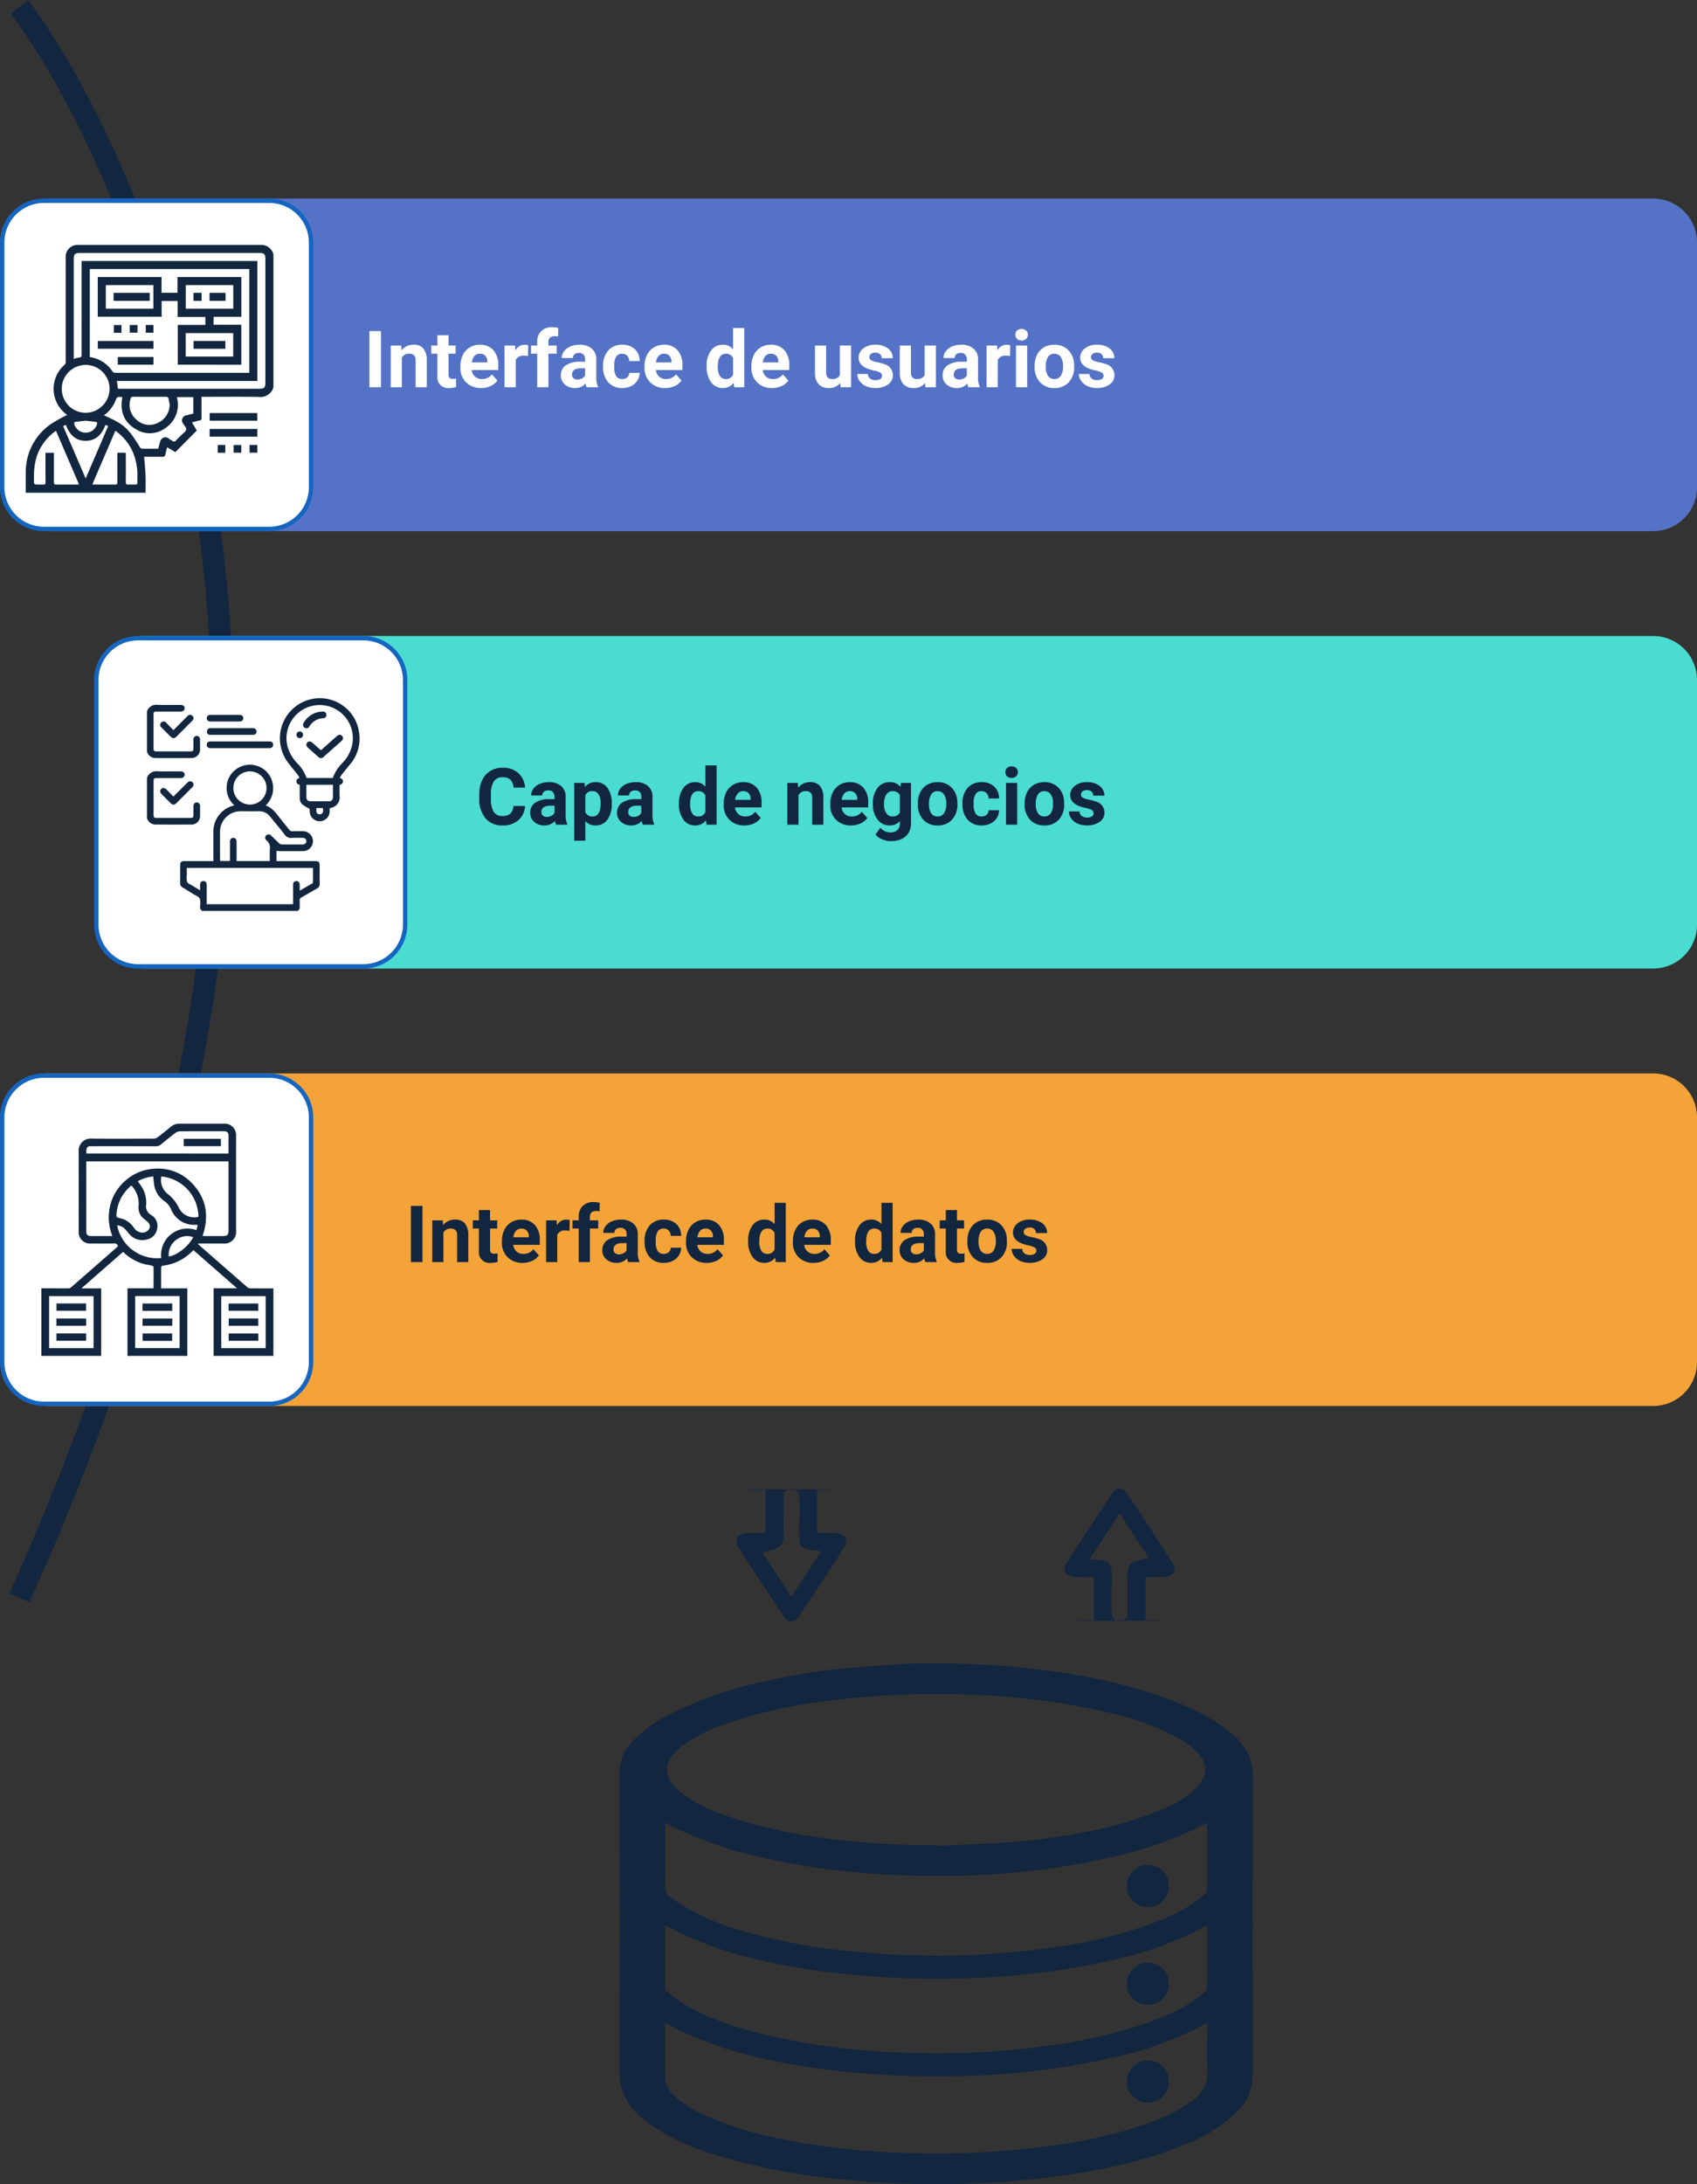 <svg xmlns="http://www.w3.org/2000/svg" xmlns:xlink="http://www.w3.org/1999/xlink" width="386.732" height="497.515" viewBox="0 0 386.732 497.515">
  <rect x="0" y="0" width="386.732" height="497.515" fill="#333333" stroke="none"/>
  <defs>
    <clipPath id="clip-path">
      <rect id="Rectángulo_58290" data-name="Rectángulo 58290" width="48.449" height="48.457" fill="#12263f"/>
    </clipPath>
    <clipPath id="clip-path-2">
      <rect id="Rectángulo_58301" data-name="Rectángulo 58301" width="52.893" height="52.897" fill="#12263f"/>
    </clipPath>
  </defs>
  <g id="Grupo_180665" data-name="Grupo 180665" transform="translate(-7178.414 7054.986)">
    <path id="Trazado_232370" data-name="Trazado 232370" d="M6080.528-6247.075s104.414,131.312,0,362.388" transform="translate(1102.308 -806.355)" fill="none" stroke="#12263f" stroke-width="5"/>
    <path id="Trazado_232371" data-name="Trazado 232371" d="M10,0H375.275a10,10,0,0,1,10,10V65.754a10,10,0,0,1-10,10H10a10,10,0,0,1-10-10V10A10,10,0,0,1,10,0Z" transform="translate(7179.871 -7009.754)" fill="#5573c6"/>
    <path id="Trazado_232373" data-name="Trazado 232373" d="M10,0H375.275a10,10,0,0,1,10,10V65.754a10,10,0,0,1-10,10H10a10,10,0,0,1-10-10V10A10,10,0,0,1,10,0Z" transform="translate(7179.871 -6810.471)" fill="#f4a338"/>
    <path id="Trazado_232374" data-name="Trazado 232374" d="M10,0H353.833a10,10,0,0,1,10,10V65.754a10,10,0,0,1-10,10H10a10,10,0,0,1-10-10V10A10,10,0,0,1,10,0Z" transform="translate(7201.313 -6910.112)" fill="#4adbd1"/>
    <g id="Trazado_232372" data-name="Trazado 232372" transform="translate(7178.414 -7009.754)" fill="#fff">
      <path d="M 61.384 75.254 L 10 75.254 C 4.762 75.254 0.5 70.992 0.5 65.754 L 0.5 10 C 0.5 4.762 4.762 0.5 10 0.5 L 61.384 0.5 C 66.622 0.5 70.884 4.762 70.884 10 L 70.884 65.754 C 70.884 70.992 66.622 75.254 61.384 75.254 Z" stroke="none"/>
      <path d="M 10 1 C 5.037 1 1 5.037 1 10 L 1 65.754 C 1 70.717 5.037 74.754 10 74.754 L 61.384 74.754 C 66.346 74.754 70.384 70.717 70.384 65.754 L 70.384 10 C 70.384 5.037 66.346 1 61.384 1 L 10 1 M 10 0 L 61.384 0 C 66.906 0 71.384 4.477 71.384 10 L 71.384 65.754 C 71.384 71.277 66.906 75.754 61.384 75.754 L 10 75.754 C 4.477 75.754 0 71.277 0 65.754 L 0 10 C 0 4.477 4.477 0 10 0 Z" stroke="none" fill="#1565c0"/>
    </g>
    <g id="Trazado_232375" data-name="Trazado 232375" transform="translate(7178.414 -6810.471)" fill="#fff">
      <path d="M 61.384 75.254 L 10 75.254 C 4.762 75.254 0.5 70.992 0.5 65.754 L 0.5 10 C 0.5 4.762 4.762 0.5 10 0.5 L 61.384 0.5 C 66.622 0.5 70.884 4.762 70.884 10 L 70.884 65.754 C 70.884 70.992 66.622 75.254 61.384 75.254 Z" stroke="none"/>
      <path d="M 10 1 C 5.037 1 1 5.037 1 10 L 1 65.754 C 1 70.717 5.037 74.754 10 74.754 L 61.384 74.754 C 66.346 74.754 70.384 70.717 70.384 65.754 L 70.384 10 C 70.384 5.037 66.346 1 61.384 1 L 10 1 M 10 0 L 61.384 0 C 66.906 0 71.384 4.477 71.384 10 L 71.384 65.754 C 71.384 71.277 66.906 75.754 61.384 75.754 L 10 75.754 C 4.477 75.754 0 71.277 0 65.754 L 0 10 C 0 4.477 4.477 0 10 0 Z" stroke="none" fill="#1565c0"/>
    </g>
    <g id="Trazado_232376" data-name="Trazado 232376" transform="translate(7199.856 -6910.112)" fill="#fff">
      <path d="M 61.384 75.254 L 10 75.254 C 4.762 75.254 0.5 70.992 0.5 65.754 L 0.5 10 C 0.5 4.762 4.762 0.5 10 0.5 L 61.384 0.5 C 66.622 0.5 70.884 4.762 70.884 10 L 70.884 65.754 C 70.884 70.992 66.622 75.254 61.384 75.254 Z" stroke="none"/>
      <path d="M 10 1 C 5.037 1 1 5.037 1 10 L 1 65.754 C 1 70.717 5.037 74.754 10 74.754 L 61.384 74.754 C 66.346 74.754 70.384 70.717 70.384 65.754 L 70.384 10 C 70.384 5.037 66.346 1 61.384 1 L 10 1 M 10 0 L 61.384 0 C 66.906 0 71.384 4.477 71.384 10 L 71.384 65.754 C 71.384 71.277 66.906 75.754 61.384 75.754 L 10 75.754 C 4.477 75.754 0 71.277 0 65.754 L 0 10 C 0 4.477 4.477 0 10 0 Z" stroke="none" fill="#1565c0"/>
    </g>
    <path id="Trazado_232377" data-name="Trazado 232377" d="M-81.932,0h-2.637V-12.8h2.637Zm4.614-9.51.079,1.1A3.32,3.32,0,0,1-74.5-9.686a2.759,2.759,0,0,1,2.25.888A4.142,4.142,0,0,1-71.5-6.144V0h-2.54V-6.1a1.654,1.654,0,0,0-.352-1.176,1.572,1.572,0,0,0-1.169-.366,1.747,1.747,0,0,0-1.608.916V0h-2.54V-9.51Zm10.784-2.338V-9.51h1.626v1.863h-1.626V-2.9a1.133,1.133,0,0,0,.2.756,1.015,1.015,0,0,0,.773.229,4.051,4.051,0,0,0,.747-.062V-.053a5.229,5.229,0,0,1-1.538.229,2.425,2.425,0,0,1-2.725-2.7V-7.646h-1.389V-9.51h1.389v-2.338ZM-59.115.176a4.668,4.668,0,0,1-3.406-1.283,4.561,4.561,0,0,1-1.314-3.419v-.246a5.745,5.745,0,0,1,.554-2.562,4.064,4.064,0,0,1,1.569-1.74A4.4,4.4,0,0,1-59.4-9.686a3.947,3.947,0,0,1,3.072,1.23A5,5,0,0,1-55.2-4.966v1.037H-61.26a2.36,2.36,0,0,0,.743,1.494,2.245,2.245,0,0,0,1.569.563,2.742,2.742,0,0,0,2.294-1.063l1.248,1.4A3.813,3.813,0,0,1-56.953-.277,5.075,5.075,0,0,1-59.115.176Zm-.29-7.813a1.587,1.587,0,0,0-1.226.512,2.651,2.651,0,0,0-.6,1.466H-57.7v-.2a1.891,1.891,0,0,0-.457-1.311A1.638,1.638,0,0,0-59.405-7.638Zm10.986.51a6.9,6.9,0,0,0-.914-.07,1.86,1.86,0,0,0-1.89.976V0h-2.54V-9.51h2.4l.07,1.134a2.354,2.354,0,0,1,2.118-1.31,2.662,2.662,0,0,1,.791.114ZM-46.327,0V-7.646h-1.415V-9.51h1.415v-.809a3.283,3.283,0,0,1,.918-2.483,3.557,3.557,0,0,1,2.571-.883,5.987,5.987,0,0,1,1.292.174l-.026,1.953a3.238,3.238,0,0,0-.773-.079q-1.433,0-1.433,1.356v.771h1.89v1.863h-1.89V0ZM-35.06,0a2.821,2.821,0,0,1-.255-.853,3.073,3.073,0,0,1-2.4,1.028A3.376,3.376,0,0,1-40.03-.633a2.6,2.6,0,0,1-.918-2.039,2.687,2.687,0,0,1,1.121-2.32,5.529,5.529,0,0,1,3.239-.817h1.169v-.545a1.567,1.567,0,0,0-.338-1.055,1.331,1.331,0,0,0-1.068-.4,1.513,1.513,0,0,0-1.006.308,1.045,1.045,0,0,0-.365.844h-2.54a2.551,2.551,0,0,1,.51-1.529,3.37,3.37,0,0,1,1.441-1.1,5.253,5.253,0,0,1,2.092-.4A4.15,4.15,0,0,1-33.9-8.8a3.09,3.09,0,0,1,1.033,2.483V-2.2a4.546,4.546,0,0,0,.378,2.048V0Zm-2.1-1.767a2.188,2.188,0,0,0,1.037-.25,1.645,1.645,0,0,0,.7-.672V-4.324h-.949q-1.907,0-2.03,1.318l-.009.149a1.017,1.017,0,0,0,.334.782A1.3,1.3,0,0,0-37.16-1.767Zm10.2-.105a1.666,1.666,0,0,0,1.143-.387,1.355,1.355,0,0,0,.457-1.028h2.382a3.258,3.258,0,0,1-.527,1.771A3.48,3.48,0,0,1-24.93-.268a4.442,4.442,0,0,1-1.991.444,4.129,4.129,0,0,1-3.217-1.3A5.13,5.13,0,0,1-31.315-4.7v-.167a5.071,5.071,0,0,1,1.169-3.507,4.08,4.08,0,0,1,3.208-1.31A4,4,0,0,1-24.078-8.67a3.594,3.594,0,0,1,1.094,2.7h-2.382a1.745,1.745,0,0,0-.457-1.206,1.524,1.524,0,0,0-1.16-.464,1.53,1.53,0,0,0-1.34.647,3.749,3.749,0,0,0-.453,2.1v.264a3.8,3.8,0,0,0,.448,2.113A1.549,1.549,0,0,0-26.965-1.872ZM-17.156.176a4.668,4.668,0,0,1-3.406-1.283,4.561,4.561,0,0,1-1.314-3.419v-.246a5.745,5.745,0,0,1,.554-2.562,4.064,4.064,0,0,1,1.569-1.74,4.4,4.4,0,0,1,2.316-.611,3.947,3.947,0,0,1,3.072,1.23,5,5,0,0,1,1.121,3.489v1.037H-19.3a2.36,2.36,0,0,0,.743,1.494,2.245,2.245,0,0,0,1.569.563A2.742,2.742,0,0,0-14.7-2.936l1.248,1.4A3.813,3.813,0,0,1-14.994-.277,5.075,5.075,0,0,1-17.156.176Zm-.29-7.813a1.587,1.587,0,0,0-1.226.512,2.651,2.651,0,0,0-.6,1.466h3.533v-.2A1.891,1.891,0,0,0-16.2-7.174,1.638,1.638,0,0,0-17.446-7.638Zm9.729,2.813a5.731,5.731,0,0,1,1-3.542A3.237,3.237,0,0,1-3.99-9.686,2.913,2.913,0,0,1-1.7-8.648V-13.5H.853V0H-1.441l-.123-1.011A2.989,2.989,0,0,1-4.008.176,3.228,3.228,0,0,1-6.7-1.147,5.916,5.916,0,0,1-7.717-4.825Zm2.54.181a3.775,3.775,0,0,0,.466,2.057,1.516,1.516,0,0,0,1.354.715,1.7,1.7,0,0,0,1.661-1V-6.64a1.675,1.675,0,0,0-1.644-1Q-5.177-7.638-5.177-4.644ZM7.2.176A4.668,4.668,0,0,1,3.792-1.107,4.561,4.561,0,0,1,2.479-4.526v-.246a5.745,5.745,0,0,1,.554-2.562A4.064,4.064,0,0,1,4.6-9.075a4.4,4.4,0,0,1,2.316-.611,3.947,3.947,0,0,1,3.072,1.23,5,5,0,0,1,1.121,3.489v1.037H5.054A2.36,2.36,0,0,0,5.8-2.435a2.245,2.245,0,0,0,1.569.563A2.742,2.742,0,0,0,9.659-2.936l1.248,1.4A3.813,3.813,0,0,1,9.36-.277,5.075,5.075,0,0,1,7.2.176Zm-.29-7.813a1.587,1.587,0,0,0-1.226.512,2.651,2.651,0,0,0-.6,1.466H8.613v-.2a1.891,1.891,0,0,0-.457-1.311A1.638,1.638,0,0,0,6.908-7.638ZM22.729-.967a3.185,3.185,0,0,1-2.6,1.143A3,3,0,0,1,17.793-.7a3.752,3.752,0,0,1-.822-2.575V-9.51h2.54v6.151q0,1.487,1.354,1.487a1.834,1.834,0,0,0,1.775-.9V-9.51h2.549V0H22.8Zm9.527-1.661a.818.818,0,0,0-.461-.734,5.241,5.241,0,0,0-1.481-.479q-3.393-.712-3.393-2.883a2.613,2.613,0,0,1,1.05-2.114,4.237,4.237,0,0,1,2.747-.848,4.56,4.56,0,0,1,2.9.853A2.687,2.687,0,0,1,34.7-6.618h-2.54a1.229,1.229,0,0,0-.352-.9,1.488,1.488,0,0,0-1.1-.356,1.52,1.52,0,0,0-.993.29.916.916,0,0,0-.352.738.783.783,0,0,0,.4.681,4.114,4.114,0,0,0,1.349.448,11.019,11.019,0,0,1,1.6.426,2.628,2.628,0,0,1,2.013,2.558,2.481,2.481,0,0,1-1.116,2.1,4.815,4.815,0,0,1-2.883.8A5.029,5.029,0,0,1,28.6-.25a3.561,3.561,0,0,1-1.455-1.169,2.716,2.716,0,0,1-.527-1.6H29.03a1.326,1.326,0,0,0,.5,1.037,1.987,1.987,0,0,0,1.248.36,1.839,1.839,0,0,0,1.1-.277A.861.861,0,0,0,32.256-2.628Zm9.8,1.661a3.185,3.185,0,0,1-2.6,1.143A3,3,0,0,1,37.121-.7,3.752,3.752,0,0,1,36.3-3.278V-9.51h2.54v6.151q0,1.487,1.354,1.487a1.834,1.834,0,0,0,1.775-.9V-9.51h2.549V0H42.126ZM51.943,0a2.821,2.821,0,0,1-.255-.853,3.073,3.073,0,0,1-2.4,1.028,3.376,3.376,0,0,1-2.316-.809,2.6,2.6,0,0,1-.918-2.039,2.687,2.687,0,0,1,1.121-2.32,5.529,5.529,0,0,1,3.239-.817h1.169v-.545a1.567,1.567,0,0,0-.338-1.055,1.331,1.331,0,0,0-1.068-.4A1.513,1.513,0,0,0,49.17-7.5a1.045,1.045,0,0,0-.365.844h-2.54a2.551,2.551,0,0,1,.51-1.529,3.37,3.37,0,0,1,1.441-1.1,5.253,5.253,0,0,1,2.092-.4A4.15,4.15,0,0,1,53.1-8.8a3.09,3.09,0,0,1,1.033,2.483V-2.2A4.546,4.546,0,0,0,54.51-.149V0Zm-2.1-1.767a2.188,2.188,0,0,0,1.037-.25,1.645,1.645,0,0,0,.7-.672V-4.324h-.949q-1.907,0-2.03,1.318l-.009.149a1.017,1.017,0,0,0,.334.782A1.3,1.3,0,0,0,49.843-1.767ZM61.427-7.128a6.9,6.9,0,0,0-.914-.07,1.86,1.86,0,0,0-1.89.976V0h-2.54V-9.51h2.4l.07,1.134a2.354,2.354,0,0,1,2.118-1.31,2.662,2.662,0,0,1,.791.114ZM65.329,0H62.78V-9.51h2.549Zm-2.7-11.971a1.251,1.251,0,0,1,.382-.94,1.436,1.436,0,0,1,1.042-.369,1.44,1.44,0,0,1,1.037.369,1.244,1.244,0,0,1,.387.94,1.247,1.247,0,0,1-.391.949,1.443,1.443,0,0,1-1.033.369,1.443,1.443,0,0,1-1.033-.369A1.247,1.247,0,0,1,62.631-11.971Zm4.395,7.128a5.64,5.64,0,0,1,.545-2.522,3.989,3.989,0,0,1,1.569-1.714,4.577,4.577,0,0,1,2.377-.606,4.33,4.33,0,0,1,3.142,1.178,4.727,4.727,0,0,1,1.358,3.2l.018.65a4.97,4.97,0,0,1-1.222,3.511A4.247,4.247,0,0,1,71.534.176a4.268,4.268,0,0,1-3.283-1.318,5.058,5.058,0,0,1-1.226-3.586Zm2.54.18a3.555,3.555,0,0,0,.51,2.073,1.682,1.682,0,0,0,1.459.717,1.686,1.686,0,0,0,1.441-.709,3.89,3.89,0,0,0,.519-2.267,3.519,3.519,0,0,0-.519-2.06,1.686,1.686,0,0,0-1.459-.731,1.658,1.658,0,0,0-1.441.726A3.955,3.955,0,0,0,69.565-4.662ZM82.749-2.628a.818.818,0,0,0-.461-.734,5.241,5.241,0,0,0-1.481-.479q-3.393-.712-3.393-2.883a2.613,2.613,0,0,1,1.05-2.114,4.237,4.237,0,0,1,2.747-.848,4.56,4.56,0,0,1,2.9.853,2.687,2.687,0,0,1,1.085,2.215h-2.54a1.229,1.229,0,0,0-.352-.9,1.488,1.488,0,0,0-1.1-.356,1.52,1.52,0,0,0-.993.29.916.916,0,0,0-.352.738.783.783,0,0,0,.4.681,4.114,4.114,0,0,0,1.349.448,11.019,11.019,0,0,1,1.6.426,2.628,2.628,0,0,1,2.013,2.558A2.481,2.481,0,0,1,84.1-.628a4.815,4.815,0,0,1-2.883.8A5.029,5.029,0,0,1,79.1-.25a3.561,3.561,0,0,1-1.455-1.169,2.716,2.716,0,0,1-.527-1.6h2.408a1.326,1.326,0,0,0,.5,1.037,1.987,1.987,0,0,0,1.248.36,1.839,1.839,0,0,0,1.1-.277A.861.861,0,0,0,82.749-2.628Z" transform="translate(7347.17 -6966.772)" fill="#fff"/>
    <path id="Trazado_232378" data-name="Trazado 232378" d="M-69.543,0H-72.18V-12.8h2.637Zm4.614-9.51.079,1.1a3.32,3.32,0,0,1,2.733-1.274,2.759,2.759,0,0,1,2.25.888,4.142,4.142,0,0,1,.756,2.654V0h-2.54V-6.1A1.654,1.654,0,0,0-62-7.272a1.572,1.572,0,0,0-1.169-.366,1.747,1.747,0,0,0-1.608.916V0h-2.54V-9.51Zm10.784-2.338V-9.51h1.626v1.863h-1.626V-2.9a1.133,1.133,0,0,0,.2.756,1.015,1.015,0,0,0,.773.229,4.051,4.051,0,0,0,.747-.062V-.053A5.229,5.229,0,0,1-53.96.176a2.425,2.425,0,0,1-2.725-2.7V-7.646h-1.389V-9.51h1.389v-2.338ZM-46.727.176a4.668,4.668,0,0,1-3.406-1.283,4.561,4.561,0,0,1-1.314-3.419v-.246a5.745,5.745,0,0,1,.554-2.562,4.064,4.064,0,0,1,1.569-1.74,4.4,4.4,0,0,1,2.316-.611,3.947,3.947,0,0,1,3.072,1.23,5,5,0,0,1,1.121,3.489v1.037h-6.056a2.36,2.36,0,0,0,.743,1.494,2.245,2.245,0,0,0,1.569.563,2.742,2.742,0,0,0,2.294-1.063l1.248,1.4A3.813,3.813,0,0,1-44.565-.277,5.075,5.075,0,0,1-46.727.176Zm-.29-7.813a1.587,1.587,0,0,0-1.226.512,2.651,2.651,0,0,0-.6,1.466h3.533v-.2a1.891,1.891,0,0,0-.457-1.311A1.638,1.638,0,0,0-47.017-7.638Zm10.986.51a6.9,6.9,0,0,0-.914-.07,1.86,1.86,0,0,0-1.89.976V0h-2.54V-9.51h2.4l.07,1.134a2.354,2.354,0,0,1,2.118-1.31A2.662,2.662,0,0,1-36-9.571ZM-33.939,0V-7.646h-1.415V-9.51h1.415v-.809a3.283,3.283,0,0,1,.918-2.483,3.557,3.557,0,0,1,2.571-.883,5.987,5.987,0,0,1,1.292.174l-.026,1.953a3.238,3.238,0,0,0-.773-.079q-1.433,0-1.433,1.356v.771h1.89v1.863h-1.89V0Zm11.268,0a2.821,2.821,0,0,1-.255-.853,3.073,3.073,0,0,1-2.4,1.028,3.376,3.376,0,0,1-2.316-.809,2.6,2.6,0,0,1-.918-2.039,2.687,2.687,0,0,1,1.121-2.32A5.529,5.529,0,0,1-24.2-5.81h1.169v-.545a1.567,1.567,0,0,0-.338-1.055,1.331,1.331,0,0,0-1.068-.4,1.513,1.513,0,0,0-1.006.308,1.045,1.045,0,0,0-.365.844h-2.54a2.551,2.551,0,0,1,.51-1.529,3.37,3.37,0,0,1,1.441-1.1,5.253,5.253,0,0,1,2.092-.4,4.15,4.15,0,0,1,2.791.883,3.09,3.09,0,0,1,1.033,2.483V-2.2A4.546,4.546,0,0,0-20.1-.149V0Zm-2.1-1.767a2.188,2.188,0,0,0,1.037-.25,1.645,1.645,0,0,0,.7-.672V-4.324h-.949q-1.907,0-2.03,1.318l-.009.149a1.017,1.017,0,0,0,.334.782A1.3,1.3,0,0,0-24.772-1.767Zm10.2-.105a1.666,1.666,0,0,0,1.143-.387,1.355,1.355,0,0,0,.457-1.028H-10.6a3.258,3.258,0,0,1-.527,1.771A3.48,3.48,0,0,1-12.542-.268a4.442,4.442,0,0,1-1.991.444,4.129,4.129,0,0,1-3.217-1.3A5.13,5.13,0,0,1-18.927-4.7v-.167a5.071,5.071,0,0,1,1.169-3.507,4.08,4.08,0,0,1,3.208-1.31A4,4,0,0,1-11.689-8.67a3.594,3.594,0,0,1,1.094,2.7h-2.382a1.745,1.745,0,0,0-.457-1.206,1.524,1.524,0,0,0-1.16-.464,1.53,1.53,0,0,0-1.34.647,3.749,3.749,0,0,0-.453,2.1v.264a3.8,3.8,0,0,0,.448,2.113A1.549,1.549,0,0,0-14.577-1.872ZM-4.768.176A4.668,4.668,0,0,1-8.174-1.107,4.561,4.561,0,0,1-9.488-4.526v-.246a5.745,5.745,0,0,1,.554-2.562,4.064,4.064,0,0,1,1.569-1.74,4.4,4.4,0,0,1,2.316-.611,3.947,3.947,0,0,1,3.072,1.23A5,5,0,0,1-.857-4.966v1.037H-6.913A2.36,2.36,0,0,0-6.17-2.435,2.245,2.245,0,0,0-4.6-1.872,2.742,2.742,0,0,0-2.307-2.936l1.248,1.4A3.813,3.813,0,0,1-2.606-.277,5.075,5.075,0,0,1-4.768.176Zm-.29-7.813a1.587,1.587,0,0,0-1.226.512,2.651,2.651,0,0,0-.6,1.466h3.533v-.2A1.891,1.891,0,0,0-3.81-7.174,1.638,1.638,0,0,0-5.058-7.638ZM4.671-4.825a5.731,5.731,0,0,1,1-3.542A3.237,3.237,0,0,1,8.4-9.686a2.913,2.913,0,0,1,2.294,1.037V-13.5h2.549V0H10.947l-.123-1.011A2.989,2.989,0,0,1,8.38.176,3.228,3.228,0,0,1,5.687-1.147,5.916,5.916,0,0,1,4.671-4.825Zm2.54.181a3.775,3.775,0,0,0,.466,2.057,1.516,1.516,0,0,0,1.354.715,1.7,1.7,0,0,0,1.661-1V-6.64a1.675,1.675,0,0,0-1.644-1Q7.211-7.638,7.211-4.644ZM19.586.176a4.668,4.668,0,0,1-3.406-1.283,4.561,4.561,0,0,1-1.314-3.419v-.246a5.745,5.745,0,0,1,.554-2.562,4.064,4.064,0,0,1,1.569-1.74,4.4,4.4,0,0,1,2.316-.611,3.947,3.947,0,0,1,3.072,1.23A5,5,0,0,1,23.5-4.966v1.037H17.442a2.36,2.36,0,0,0,.743,1.494,2.245,2.245,0,0,0,1.569.563,2.742,2.742,0,0,0,2.294-1.063l1.248,1.4A3.813,3.813,0,0,1,21.749-.277,5.075,5.075,0,0,1,19.586.176ZM19.3-7.638a1.587,1.587,0,0,0-1.226.512,2.651,2.651,0,0,0-.6,1.466H21v-.2a1.891,1.891,0,0,0-.457-1.311A1.638,1.638,0,0,0,19.3-7.638Zm9.729,2.813a5.731,5.731,0,0,1,1-3.542,3.237,3.237,0,0,1,2.729-1.318,2.913,2.913,0,0,1,2.294,1.037V-13.5H37.6V0H35.3l-.123-1.011A2.989,2.989,0,0,1,32.735.176a3.228,3.228,0,0,1-2.694-1.323A5.916,5.916,0,0,1,29.026-4.825Zm2.54.181a3.775,3.775,0,0,0,.466,2.057,1.516,1.516,0,0,0,1.354.715,1.7,1.7,0,0,0,1.661-1V-6.64a1.675,1.675,0,0,0-1.644-1Q31.566-7.638,31.566-4.644ZM45.075,0a2.821,2.821,0,0,1-.255-.853A3.073,3.073,0,0,1,42.42.176,3.376,3.376,0,0,1,40.1-.633a2.6,2.6,0,0,1-.918-2.039,2.687,2.687,0,0,1,1.121-2.32,5.529,5.529,0,0,1,3.239-.817h1.169v-.545a1.567,1.567,0,0,0-.338-1.055,1.331,1.331,0,0,0-1.068-.4A1.513,1.513,0,0,0,42.3-7.5a1.045,1.045,0,0,0-.365.844H39.4a2.551,2.551,0,0,1,.51-1.529,3.37,3.37,0,0,1,1.441-1.1,5.253,5.253,0,0,1,2.092-.4A4.15,4.15,0,0,1,46.23-8.8a3.09,3.09,0,0,1,1.033,2.483V-2.2a4.546,4.546,0,0,0,.378,2.048V0Zm-2.1-1.767a2.188,2.188,0,0,0,1.037-.25,1.645,1.645,0,0,0,.7-.672V-4.324h-.949q-1.907,0-2.03,1.318l-.009.149a1.017,1.017,0,0,0,.334.782A1.3,1.3,0,0,0,42.974-1.767Zm9.281-10.081V-9.51h1.626v1.863H52.255V-2.9a1.133,1.133,0,0,0,.2.756,1.015,1.015,0,0,0,.773.229,4.051,4.051,0,0,0,.747-.062V-.053A5.229,5.229,0,0,1,52.44.176a2.425,2.425,0,0,1-2.725-2.7V-7.646H48.327V-9.51h1.389v-2.338Zm2.382,7a5.64,5.64,0,0,1,.545-2.522,3.989,3.989,0,0,1,1.569-1.714,4.577,4.577,0,0,1,2.377-.606,4.33,4.33,0,0,1,3.142,1.178,4.727,4.727,0,0,1,1.358,3.2l.018.65a4.97,4.97,0,0,1-1.222,3.511A4.247,4.247,0,0,1,59.146.176a4.268,4.268,0,0,1-3.283-1.318,5.058,5.058,0,0,1-1.226-3.586Zm2.54.18a3.555,3.555,0,0,0,.51,2.073,1.682,1.682,0,0,0,1.459.717,1.686,1.686,0,0,0,1.441-.709,3.89,3.89,0,0,0,.519-2.267,3.519,3.519,0,0,0-.519-2.06,1.686,1.686,0,0,0-1.459-.731,1.658,1.658,0,0,0-1.441.726A3.955,3.955,0,0,0,57.177-4.662ZM70.361-2.628a.818.818,0,0,0-.461-.734,5.241,5.241,0,0,0-1.481-.479q-3.393-.712-3.393-2.883a2.613,2.613,0,0,1,1.05-2.114,4.237,4.237,0,0,1,2.747-.848,4.56,4.56,0,0,1,2.9.853A2.687,2.687,0,0,1,72.8-6.618h-2.54a1.229,1.229,0,0,0-.352-.9,1.488,1.488,0,0,0-1.1-.356,1.52,1.52,0,0,0-.993.29.916.916,0,0,0-.352.738.783.783,0,0,0,.4.681,4.114,4.114,0,0,0,1.349.448,11.019,11.019,0,0,1,1.6.426,2.628,2.628,0,0,1,2.013,2.558,2.481,2.481,0,0,1-1.116,2.1,4.815,4.815,0,0,1-2.883.8A5.029,5.029,0,0,1,66.709-.25a3.561,3.561,0,0,1-1.455-1.169,2.716,2.716,0,0,1-.527-1.6h2.408a1.326,1.326,0,0,0,.5,1.037,1.987,1.987,0,0,0,1.248.36,1.839,1.839,0,0,0,1.1-.277A.861.861,0,0,0,70.361-2.628Z" transform="translate(7344.24 -6767.491)" fill="#12263f"/>
    <path id="Trazado_232379" data-name="Trazado 232379" d="M-60.763-4.263a4.528,4.528,0,0,1-1.525,3.252A5.355,5.355,0,0,1-65.914.176a4.816,4.816,0,0,1-3.872-1.657A6.793,6.793,0,0,1-71.2-6.029v-.782a7.671,7.671,0,0,1,.65-3.252,4.874,4.874,0,0,1,1.859-2.158,5.207,5.207,0,0,1,2.808-.751,5.217,5.217,0,0,1,3.568,1.187,4.866,4.866,0,0,1,1.564,3.331h-2.637a2.673,2.673,0,0,0-.69-1.8,2.555,2.555,0,0,0-1.806-.558,2.24,2.24,0,0,0-1.973.945,5.3,5.3,0,0,0-.672,2.931v.967A5.667,5.667,0,0,0-67.9-2.936a2.2,2.2,0,0,0,1.982.958,2.6,2.6,0,0,0,1.824-.558,2.521,2.521,0,0,0,.69-1.727ZM-53.688,0a2.821,2.821,0,0,1-.255-.853,3.073,3.073,0,0,1-2.4,1.028,3.376,3.376,0,0,1-2.316-.809,2.6,2.6,0,0,1-.918-2.039,2.687,2.687,0,0,1,1.121-2.32,5.529,5.529,0,0,1,3.239-.817h1.169v-.545a1.567,1.567,0,0,0-.338-1.055,1.331,1.331,0,0,0-1.068-.4,1.513,1.513,0,0,0-1.006.308,1.045,1.045,0,0,0-.365.844h-2.54a2.551,2.551,0,0,1,.51-1.529,3.37,3.37,0,0,1,1.441-1.1,5.253,5.253,0,0,1,2.092-.4,4.15,4.15,0,0,1,2.791.883A3.09,3.09,0,0,1-51.5-6.319V-2.2a4.546,4.546,0,0,0,.378,2.048V0Zm-2.1-1.767a2.188,2.188,0,0,0,1.037-.25,1.645,1.645,0,0,0,.7-.672V-4.324H-55q-1.907,0-2.03,1.318l-.009.149a1.017,1.017,0,0,0,.334.782A1.3,1.3,0,0,0-55.789-1.767Zm14.8-2.9a5.7,5.7,0,0,1-1,3.52A3.2,3.2,0,0,1-44.679.176a2.963,2.963,0,0,1-2.329-1V3.656h-2.54V-9.51h2.355l.088.932A2.985,2.985,0,0,1-44.7-9.686a3.22,3.22,0,0,1,2.733,1.3A5.858,5.858,0,0,1-40.988-4.8Zm-2.54-.194A3.763,3.763,0,0,0-44-6.915a1.53,1.53,0,0,0-1.367-.723,1.662,1.662,0,0,0-1.644.917v3.906a1.691,1.691,0,0,0,1.661.943Q-43.528-1.872-43.528-4.861ZM-33.9,0a2.821,2.821,0,0,1-.255-.853,3.073,3.073,0,0,1-2.4,1.028,3.376,3.376,0,0,1-2.316-.809,2.6,2.6,0,0,1-.918-2.039,2.687,2.687,0,0,1,1.121-2.32,5.529,5.529,0,0,1,3.239-.817h1.169v-.545A1.567,1.567,0,0,0-34.6-7.409a1.331,1.331,0,0,0-1.068-.4,1.513,1.513,0,0,0-1.006.308,1.045,1.045,0,0,0-.365.844h-2.54a2.551,2.551,0,0,1,.51-1.529,3.37,3.37,0,0,1,1.441-1.1,5.253,5.253,0,0,1,2.092-.4,4.15,4.15,0,0,1,2.791.883,3.09,3.09,0,0,1,1.033,2.483V-2.2a4.546,4.546,0,0,0,.378,2.048V0ZM-36-1.767a2.188,2.188,0,0,0,1.037-.25,1.645,1.645,0,0,0,.7-.672V-4.324h-.949q-1.907,0-2.03,1.318l-.009.149a1.017,1.017,0,0,0,.334.782A1.3,1.3,0,0,0-36-1.767Zm10.327-3.059a5.731,5.731,0,0,1,1-3.542,3.237,3.237,0,0,1,2.729-1.318,2.913,2.913,0,0,1,2.294,1.037V-13.5h2.549V0H-19.4l-.123-1.011A2.989,2.989,0,0,1-21.968.176a3.228,3.228,0,0,1-2.694-1.323A5.916,5.916,0,0,1-25.677-4.825Zm2.54.181a3.775,3.775,0,0,0,.466,2.057,1.516,1.516,0,0,0,1.354.715,1.7,1.7,0,0,0,1.661-1V-6.64a1.675,1.675,0,0,0-1.644-1Q-23.137-7.638-23.137-4.644ZM-10.762.176a4.668,4.668,0,0,1-3.406-1.283,4.561,4.561,0,0,1-1.314-3.419v-.246a5.745,5.745,0,0,1,.554-2.562,4.064,4.064,0,0,1,1.569-1.74,4.4,4.4,0,0,1,2.316-.611,3.947,3.947,0,0,1,3.072,1.23A5,5,0,0,1-6.851-4.966v1.037h-6.056a2.36,2.36,0,0,0,.743,1.494,2.245,2.245,0,0,0,1.569.563A2.742,2.742,0,0,0-8.3-2.936l1.248,1.4A3.813,3.813,0,0,1-8.6-.277,5.075,5.075,0,0,1-10.762.176Zm-.29-7.813a1.587,1.587,0,0,0-1.226.512,2.651,2.651,0,0,0-.6,1.466h3.533v-.2A1.891,1.891,0,0,0-9.8-7.174,1.638,1.638,0,0,0-11.052-7.638ZM1.411-9.51l.079,1.1A3.32,3.32,0,0,1,4.223-9.686a2.759,2.759,0,0,1,2.25.888,4.142,4.142,0,0,1,.756,2.654V0H4.689V-6.1a1.654,1.654,0,0,0-.352-1.176,1.572,1.572,0,0,0-1.169-.366,1.747,1.747,0,0,0-1.608.916V0H-.98V-9.51ZM13.531.176a4.668,4.668,0,0,1-3.406-1.283A4.561,4.561,0,0,1,8.811-4.526v-.246a5.745,5.745,0,0,1,.554-2.562,4.064,4.064,0,0,1,1.569-1.74,4.4,4.4,0,0,1,2.316-.611,3.947,3.947,0,0,1,3.072,1.23,5,5,0,0,1,1.121,3.489v1.037H11.386a2.36,2.36,0,0,0,.743,1.494,2.245,2.245,0,0,0,1.569.563,2.742,2.742,0,0,0,2.294-1.063l1.248,1.4A3.813,3.813,0,0,1,15.693-.277,5.075,5.075,0,0,1,13.531.176Zm-.29-7.813a1.587,1.587,0,0,0-1.226.512,2.651,2.651,0,0,0-.6,1.466h3.533v-.2a1.891,1.891,0,0,0-.457-1.311A1.638,1.638,0,0,0,13.241-7.638Zm5.273,2.813A5.573,5.573,0,0,1,19.556-8.35a3.375,3.375,0,0,1,2.808-1.336A2.96,2.96,0,0,1,24.8-8.613l.105-.9h2.3V-.316a4.064,4.064,0,0,1-.567,2.171,3.641,3.641,0,0,1-1.6,1.406,5.608,5.608,0,0,1-2.408.483A5.215,5.215,0,0,1,20.6,3.327a3.619,3.619,0,0,1-1.5-1.077L20.219.7a2.975,2.975,0,0,0,2.3,1.063A2.178,2.178,0,0,0,24.1,1.226a2.027,2.027,0,0,0,.563-1.534v-.51a2.938,2.938,0,0,1-2.312.993,3.366,3.366,0,0,1-2.773-1.34A5.572,5.572,0,0,1,18.514-4.72Zm2.54.181a3.489,3.489,0,0,0,.519,2.035A1.648,1.648,0,0,0,23-1.872a1.762,1.762,0,0,0,1.661-.874V-6.764a1.758,1.758,0,0,0-1.644-.874,1.659,1.659,0,0,0-1.437.751A3.933,3.933,0,0,0,21.054-4.644Zm7.708-.2a5.64,5.64,0,0,1,.545-2.522,3.989,3.989,0,0,1,1.569-1.714,4.577,4.577,0,0,1,2.377-.606A4.33,4.33,0,0,1,36.4-8.508a4.727,4.727,0,0,1,1.358,3.2l.018.65a4.97,4.97,0,0,1-1.222,3.511A4.247,4.247,0,0,1,33.271.176a4.268,4.268,0,0,1-3.283-1.318,5.058,5.058,0,0,1-1.226-3.586Zm2.54.18a3.555,3.555,0,0,0,.51,2.073,1.682,1.682,0,0,0,1.459.717,1.686,1.686,0,0,0,1.441-.709,3.89,3.89,0,0,0,.519-2.267,3.519,3.519,0,0,0-.519-2.06,1.686,1.686,0,0,0-1.459-.731,1.658,1.658,0,0,0-1.441.726A3.955,3.955,0,0,0,31.3-4.662Zm11.988,2.79a1.666,1.666,0,0,0,1.143-.387,1.355,1.355,0,0,0,.457-1.028h2.382a3.258,3.258,0,0,1-.527,1.771A3.48,3.48,0,0,1,45.325-.268a4.442,4.442,0,0,1-1.991.444,4.129,4.129,0,0,1-3.217-1.3A5.13,5.13,0,0,1,38.94-4.7v-.167a5.071,5.071,0,0,1,1.169-3.507,4.08,4.08,0,0,1,3.208-1.31A4,4,0,0,1,46.178-8.67a3.594,3.594,0,0,1,1.094,2.7H44.89a1.745,1.745,0,0,0-.457-1.206,1.524,1.524,0,0,0-1.16-.464,1.53,1.53,0,0,0-1.34.647,3.749,3.749,0,0,0-.453,2.1v.264a3.8,3.8,0,0,0,.448,2.113A1.549,1.549,0,0,0,43.291-1.872ZM51.4,0H48.854V-9.51H51.4ZM48.7-11.971a1.251,1.251,0,0,1,.382-.94,1.436,1.436,0,0,1,1.042-.369,1.44,1.44,0,0,1,1.037.369,1.244,1.244,0,0,1,.387.94,1.247,1.247,0,0,1-.391.949,1.443,1.443,0,0,1-1.033.369,1.443,1.443,0,0,1-1.033-.369A1.247,1.247,0,0,1,48.7-11.971ZM53.1-4.843a5.64,5.64,0,0,1,.545-2.522,3.989,3.989,0,0,1,1.569-1.714,4.577,4.577,0,0,1,2.377-.606,4.33,4.33,0,0,1,3.142,1.178,4.727,4.727,0,0,1,1.358,3.2l.018.65a4.97,4.97,0,0,1-1.222,3.511A4.247,4.247,0,0,1,57.608.176a4.268,4.268,0,0,1-3.283-1.318A5.058,5.058,0,0,1,53.1-4.729Zm2.54.18a3.555,3.555,0,0,0,.51,2.073,1.682,1.682,0,0,0,1.459.717,1.686,1.686,0,0,0,1.441-.709,3.89,3.89,0,0,0,.519-2.267,3.519,3.519,0,0,0-.519-2.06,1.686,1.686,0,0,0-1.459-.731,1.658,1.658,0,0,0-1.441.726A3.955,3.955,0,0,0,55.639-4.662ZM68.823-2.628a.818.818,0,0,0-.461-.734,5.241,5.241,0,0,0-1.481-.479q-3.393-.712-3.393-2.883a2.613,2.613,0,0,1,1.05-2.114,4.237,4.237,0,0,1,2.747-.848,4.56,4.56,0,0,1,2.9.853,2.687,2.687,0,0,1,1.085,2.215h-2.54a1.229,1.229,0,0,0-.352-.9,1.488,1.488,0,0,0-1.1-.356,1.52,1.52,0,0,0-.993.29.916.916,0,0,0-.352.738.783.783,0,0,0,.4.681,4.114,4.114,0,0,0,1.349.448,11.019,11.019,0,0,1,1.6.426,2.628,2.628,0,0,1,2.013,2.558,2.481,2.481,0,0,1-1.116,2.1,4.815,4.815,0,0,1-2.883.8A5.029,5.029,0,0,1,65.171-.25a3.561,3.561,0,0,1-1.455-1.169,2.716,2.716,0,0,1-.527-1.6H65.6a1.326,1.326,0,0,0,.5,1.037,1.987,1.987,0,0,0,1.248.36,1.839,1.839,0,0,0,1.1-.277A.861.861,0,0,0,68.823-2.628Z" transform="translate(7358.82 -6867.132)" fill="#12263f"/>
    <g id="LOV5LS.tif" transform="translate(7184.273 -6999.194)">
      <g id="Grupo_161582" data-name="Grupo 161582" transform="translate(0 0)">
        <path id="Trazado_199665" data-name="Trazado 199665" d="M782.318,144.124V174.4a3.073,3.073,0,0,1-3.356,2.181c-4.131-.062-8.264-.02-12.4-.02h-.638c0,1.645-.01,3.216.007,4.787,0,.357-.065.543-.462.611-.566.1-1.119.28-1.709.434l1.09,1.856-4.885,4.907-1.877-1.109c-.144.584-.3,1.092-.389,1.612-.079.466-.3.586-.761.574-1.4-.035-2.8-.013-4.093-.013.113,1.4.265,2.75.32,4.1s.013,2.73.014,4.095H725.869c0-1.536-.018-3.073.006-4.609a13.261,13.261,0,0,1,5.746-11.053,34.28,34.28,0,0,1,3.68-2.055c-.009-.008-.087-.085-.172-.153a7.236,7.236,0,0,1-.467-11.22,1.012,1.012,0,0,0,.316-.848q-.005-11.836,0-23.672a2.7,2.7,0,0,1,2.853-2.849q20.822,0,41.644,0a3.439,3.439,0,0,1,.786.082A2.893,2.893,0,0,1,782.318,144.124Zm-41.847,3.331v20.056a7.433,7.433,0,0,1,5.249,3.382c.1.146.419.2.636.2q14.934.014,29.868.008h.6V147.455Zm6.408,27.275h32.268c1.064,0,1.334-.274,1.334-1.351q0-14.115,0-28.229c0-1.077-.27-1.351-1.335-1.351H738.121c-1.031,0-1.31.281-1.31,1.317q0,11.1,0,22.2v.607a6.734,6.734,0,0,1,1.248-.322c.507-.032.55-.278.549-.7q-.016-10.3-.008-20.6v-.674h40.057v27.329H746.645Zm-1.9.023a5.45,5.45,0,1,0-5.486,5.444A5.495,5.495,0,0,0,744.976,174.753Zm-1.29,6.027c4.634,2.066,5.432,2.783,8.279,7.376a.494.494,0,0,0,.34.219c1.248.016,2.5.01,3.767.01.165-.636.294-1.245.49-1.831a1.248,1.248,0,0,1,.47-.55,1.078,1.078,0,0,1,1.44.086c.215.18.5.28.723.449a.62.62,0,0,0,1-.106c.361-.436.8-.807,1.2-1.216.379-.393.978-.763,1.046-1.21.063-.409-.448-.911-.717-1.365a1.165,1.165,0,0,1,.806-1.873l1.526-.384v-3.758h-3.766a6.307,6.307,0,0,1-2.478,6.958,5.931,5.931,0,0,1-6.695.444c-2.908-1.606-3.847-4.2-3.221-7.4-1.2-.115-1.2-.117-1.612.9A7.608,7.608,0,0,1,743.686,180.78ZM732.759,184.3a11.5,11.5,0,0,0-3.312,3.538c-1.6,2.582-1.8,5.454-1.689,8.38,0,.116.253.31.4.32.547.038,1.1-.012,1.647.024.462.03.582-.147.577-.589-.02-1.952-.009-3.9-.009-5.857v-.809h1.919v.7c0,1.99.012,3.981-.009,5.971-.005.456.141.587.588.58,1.535-.023,3.07-.008,4.6-.011.156,0,.312-.029.53-.051Zm15.892,5c.011.237.028.44.028.643,0,2.009.013,4.018-.008,6.027,0,.445.12.619.579.587a13.287,13.287,0,0,1,1.534,0c.386.018.561-.1.534-.513s0-.834-.006-1.251a13.553,13.553,0,0,0-1.034-5.646,11.738,11.738,0,0,0-3.984-4.856l-5.251,12.22c.244.018.39.039.536.039,1.535,0,3.07-.013,4.6.011.45.007.59-.13.585-.583-.021-2.009-.009-4.018-.009-6.027V189.3Zm10.013-11.051c-.063-.314-.157-.738-.229-1.166-.068-.4-.266-.537-.691-.533-2.446.023-4.892.019-7.338,0a.548.548,0,0,0-.642.455,4.368,4.368,0,0,0,1.28,4.715,4.263,4.263,0,0,0,4.905.788A4.557,4.557,0,0,0,758.664,178.253Zm-14.633,4.7c-.885,2.436-2.39,3.637-4.531,3.633-2.1,0-3.629-1.239-4.48-3.64l-.623.292,5.129,11.928,5.129-11.932Zm-4.491-.963c-.749.093-1.5.193-2.249.277-.352.039-.439.211-.354.539a2.7,2.7,0,0,0,5.179-.014c.072-.292.019-.478-.314-.519C741.052,182.188,740.3,182.091,739.54,181.995Z" transform="translate(-725.863 -141.963)" fill="#12263f"/>
        <path id="Trazado_199666" data-name="Trazado 199666" d="M1104.326,479.511H1093.48v-1.749h10.846Z" transform="translate(-1051.558 -439.468)" fill="#12263f"/>
        <path id="Trazado_199667" data-name="Trazado 199667" d="M1093.411,511.329v-1.745h10.868v1.745Z" transform="translate(-1051.497 -467.661)" fill="#12263f"/>
        <path id="Trazado_199668" data-name="Trazado 199668" d="M1111.267,543.358h-1.726v-1.767h1.726Z" transform="translate(-1065.787 -496.019)" fill="#12263f"/>
        <path id="Trazado_199669" data-name="Trazado 199669" d="M1143.115,543.406h-1.745V541.66h1.745Z" transform="translate(-1093.987 -496.079)" fill="#12263f"/>
        <path id="Trazado_199670" data-name="Trazado 199670" d="M1173.253,543.355v-1.747h1.757v1.747Z" transform="translate(-1122.234 -496.033)" fill="#12263f"/>
        <path id="Trazado_199671" data-name="Trazado 199671" d="M896.261,215.171v1.811h6.32v9.1H888.1v-9.059h6.293v-1.811h-6.329v-3.639H884.43v3.579H869.87v-9.032H884.4V209.7h3.632v-3.58h14.559v9.056Zm-6.338-7.228v5.375h10.824v-5.375Zm-.01,16.293h10.824v-5.343H889.913Zm-7.369-16.287H871.708v5.374h10.835Z" transform="translate(-853.448 -198.799)" fill="#12263f"/>
        <path id="Trazado_199672" data-name="Trazado 199672" d="M882.7,333.946V335.7H870.028v-1.754Z" transform="translate(-853.588 -312.053)" fill="#12263f"/>
        <path id="Trazado_199673" data-name="Trazado 199673" d="M918,365.813v1.751h-8.131v-1.751Z" transform="translate(-888.886 -340.286)" fill="#12263f"/>
        <path id="Trazado_199674" data-name="Trazado 199674" d="M903.707,303.792h-1.739v-1.769h1.739Z" transform="translate(-881.885 -283.77)" fill="#12263f"/>
        <path id="Trazado_199675" data-name="Trazado 199675" d="M935.575,301.938v1.749h-1.758v-1.749Z" transform="translate(-910.103 -283.695)" fill="#12263f"/>
        <path id="Trazado_199676" data-name="Trazado 199676" d="M965.815,301.847h1.744v1.772h-1.744Z" transform="translate(-938.452 -283.614)" fill="#12263f"/>
        <path id="Trazado_199677" data-name="Trazado 199677" d="M1068.682,237.967h-3.608v1.767h3.608Zm-5.477,1.785v-1.791h-1.779v1.791Z" transform="translate(-1023.159 -227.014)" fill="#12263f"/>
        <path id="Trazado_199678" data-name="Trazado 199678" d="M909.949,238h-8.164v1.771h8.164Z" transform="translate(-881.723 -227.045)" fill="#12263f"/>
        <path id="Trazado_199679" data-name="Trazado 199679" d="M1097.021,238.012v1.767h-3.608v-1.767Z" transform="translate(-1051.498 -227.059)" fill="#12263f"/>
        <path id="Trazado_199680" data-name="Trazado 199680" d="M1063.2,239.752h-1.779v-1.791h1.779Z" transform="translate(-1023.159 -227.014)" fill="#12263f"/>
        <path id="Trazado_199681" data-name="Trazado 199681" d="M1061.286,335.6v-1.771h7.253V335.6Z" transform="translate(-1023.035 -311.947)" fill="#12263f"/>
        <path id="Trazado_199682" data-name="Trazado 199682" d="M909.949,238v1.771h-8.164V238Z" transform="translate(-881.723 -227.045)" fill="#12263f"/>
      </g>
    </g>
    <g id="YkxbbZ" transform="translate(7319.583 -6676.07)">
      <g id="Grupo_155502" data-name="Grupo 155502" transform="translate(0)">
        <path id="Trazado_197427" data-name="Trazado 197427" d="M-1474.945,1778.521h9.421c.414.036.827.09,1.242.106,1.595.06,3.194.073,4.785.165,5.663.33,11.291.84,16.863,1.659a124.128,124.128,0,0,1,24.7,5.966c5.522,2.024,10.667,4.435,14.775,7.846,3.327,2.762,5.105,5.881,5.092,9.626-.078,22.847-.046,45.7-.03,68.543a11.549,11.549,0,0,1-3.568,8.216,33.454,33.454,0,0,1-10.857,7.02c-9.459,4.126-19.883,6.3-30.654,7.748q-8.84,1.185-17.83,1.5c-1.451.051-2.9.137-4.349.207h-9.758c-.275-.031-.548-.085-.823-.091a199.8,199.8,0,0,1-20.118-1.465,134.714,134.714,0,0,1-25.009-5.278,52.533,52.533,0,0,1-14.576-6.905c-4.451-3.205-6.787-6.979-6.768-11.618.095-22.827.05-45.654.033-68.481a9.87,9.87,0,0,1,2.541-6.535,30.3,30.3,0,0,1,9.669-7.052,91.666,91.666,0,0,1,21.14-7.183,142.473,142.473,0,0,1,18.213-2.91c3.772-.348,7.565-.583,11.351-.849C-1477.958,1778.649-1476.45,1778.6-1474.945,1778.521Zm4.721,41.393c0,.057.01.113.015.17,5.224-.254,10.455-.452,15.671-.777a140.056,140.056,0,0,0,18.365-2.42,83.7,83.7,0,0,0,17.616-5.209,23.007,23.007,0,0,0,7.965-5.194c2.167-2.411,2.247-4.865.171-7.332a17.67,17.67,0,0,0-5.105-3.892,60.62,60.62,0,0,0-14.2-5.242,161.142,161.142,0,0,0-37.158-4.47,189.6,189.6,0,0,0-29.42,1.685,108.945,108.945,0,0,0-22.319,5.212,34.323,34.323,0,0,0-9.566,4.946c-2.159,1.7-3.675,3.613-3.3,6.036.284,1.819,1.577,3.292,3.255,4.6,3.749,2.923,8.5,4.752,13.5,6.285a124.9,124.9,0,0,0,22.985,4.481A184.569,184.569,0,0,0-1470.224,1819.914Zm61.739-5.091c-.225.111-.336.162-.442.219a85.144,85.144,0,0,1-20.119,7.335,171.808,171.808,0,0,1-37.756,4.526,195.357,195.357,0,0,1-22.8-.917,157.886,157.886,0,0,1-20.017-3.186,89.186,89.186,0,0,1-21.126-7.35c-.375-.194-.752-.385-1.24-.635v.7q0,6.353,0,12.706c0,2.794,0,2.793,2.858,4.725a54.071,54.071,0,0,0,14.975,6.556,131.6,131.6,0,0,0,22.677,4.4c6.1.691,12.237,1.058,18.4,1.146a183.989,183.989,0,0,0,29.976-1.909,107.279,107.279,0,0,0,23.25-5.849,35.389,35.389,0,0,0,10.912-6.238,1.275,1.275,0,0,0,.436-.861c.026-4.942.019-9.883.019-14.825Zm0,45.595c-.226.093-.306.116-.37.153a77.29,77.29,0,0,1-20.074,7.5,172.045,172.045,0,0,1-37.6,4.466,201.508,201.508,0,0,1-20.977-.692,164.136,164.136,0,0,1-19.957-2.855,90.477,90.477,0,0,1-21.8-7.15c-.886-.442-1.739-.918-2.733-1.444v.805c0,3.751.044,7.5-.02,11.254a6.133,6.133,0,0,0,2.155,4.6,26.476,26.476,0,0,0,7.963,4.854,84.26,84.26,0,0,0,16.423,4.938,168.637,168.637,0,0,0,30.387,3.228,189.339,189.339,0,0,0,33.48-2.031,108.01,108.01,0,0,0,18.424-4.362,41.545,41.545,0,0,0,10.911-5.239c2.51-1.815,3.957-3.9,3.827-6.577-.173-3.545-.043-7.1-.043-10.648Zm-123.507-22.269c0,4.906,0,9.685.016,14.463a.92.92,0,0,0,.375.637,42.027,42.027,0,0,0,3.5,2.6c5.51,3.43,12.023,5.549,18.833,7.221a157.522,157.522,0,0,0,32.342,4.134,187.226,187.226,0,0,0,32.848-1.675,113.378,113.378,0,0,0,22.067-5.189c4.9-1.75,9.453-3.852,12.957-6.948a1.578,1.578,0,0,0,.544-1.074c.036-4.517.024-9.034.024-13.551v-.626c-.5.272-.874.472-1.244.673a80.112,80.112,0,0,1-19.607,7.111,170.181,170.181,0,0,1-36.021,4.337,200.99,200.99,0,0,1-24.979-.925,160.211,160.211,0,0,1-18.882-2.976,86.949,86.949,0,0,1-20.165-6.834C-1530.219,1839.1-1531.033,1838.655-1531.988,1838.148Z" transform="translate(1542.407 -1778.521)" fill="#12263f"/>
        <path id="Trazado_197428" data-name="Trazado 197428" d="M-845.688,2171.9a4.8,4.8,0,0,1-4.752,4.854,4.9,4.9,0,0,1-4.86-4.789,4.826,4.826,0,0,1,4.8-4.826A4.737,4.737,0,0,1-845.688,2171.9Z" transform="translate(970.897 -2121.246)" fill="#12263f"/>
        <path id="Trazado_197429" data-name="Trazado 197429" d="M-845.677,2549.167a4.789,4.789,0,0,1-4.768,4.838,4.892,4.892,0,0,1-4.841-4.8,4.791,4.791,0,0,1,4.807-4.8A4.711,4.711,0,0,1-845.677,2549.167Z" transform="translate(970.885 -2453.953)" fill="#12263f"/>
        <path id="Trazado_197430" data-name="Trazado 197430" d="M-850.455,2365.178a4.81,4.81,0,0,1-4.844-4.763,4.888,4.888,0,0,1,4.809-4.837,4.788,4.788,0,0,1,4.805,4.8A4.726,4.726,0,0,1-850.455,2365.178Z" transform="translate(970.895 -2287.427)" fill="#12263f"/>
      </g>
    </g>
    <path id="Trazado_232368" data-name="Trazado 232368" d="M6.648,10.1V.229c-1.58,0-2.96.062-4.333-.015C.34.1,24.982.092,22.727.214c-1.373.074-2.753.014-4.309.014v9.861a38.135,38.135,0,0,1,4.507.035c1.907.233,2.809,1.405,1.686,3.174-3.369,5.306-6.83,10.556-10.33,15.777-1.022,1.524-2.431,1.51-3.444,0Q5.575,21.255.5,13.308C-.64,11.525.281,10.375,2.18,10.13A36.939,36.939,0,0,1,6.648,10.1Zm4.113-8.561c0,2.171.039,4.344-.015,6.514-.04,1.613.3,3.552-.464,4.733-.656,1.009-2.651,1.149-4.315,1.77l6.588,10.062,6.813-10.419c-5.02-.485-5.021-.485-5.025-4.919,0-2.606.2-5.23-.043-7.812C14.091-.752,10.761-.225,10.762,1.535Z" transform="translate(7446.12 -6685.659) rotate(180)" fill="#12263f"/>
    <path id="Trazado_232369" data-name="Trazado 232369" d="M6.675,42.585V32.718c-1.58,0-2.96.062-4.333-.015-1.975-.11,22.666-.122,20.412,0-1.373.074-2.753.014-4.309.014v9.861a38.134,38.134,0,0,1,4.507.035c1.907.233,2.809,1.405,1.686,3.174-3.369,5.306-6.83,10.556-10.33,15.777-1.022,1.524-2.431,1.51-3.444,0Q5.6,53.745.522,45.8C-.613,44.015.308,42.865,2.207,42.62A36.939,36.939,0,0,1,6.675,42.585Zm4.113-8.561c0,2.171.039,4.344-.015,6.514-.04,1.613.3,3.552-.464,4.733C9.654,46.281,7.659,46.42,6,47.041L12.583,57.1,19.4,46.684c-5.02-.485-5.021-.485-5.025-4.919,0-2.606.2-5.23-.043-7.812C14.118,31.738,10.787,32.265,10.788,34.025Z" transform="translate(7346.166 -6748.362)" fill="#12263f"/>
    <g id="Grupo_180664" data-name="Grupo 180664" transform="translate(7211.9 -6895.941)">
      <g id="Grupo_180405" data-name="Grupo 180405" transform="translate(0)" clip-path="url(#clip-path)">
        <path id="Trazado_231929" data-name="Trazado 231929" d="M84.83,193.15a1.075,1.075,0,0,1-.48-1.045,3.831,3.831,0,0,0-.085-1.808c-.25-.459-.954-.673-1.461-.99-.814-.51-1.624-1.027-2.448-1.52a1,1,0,0,1-.545-.96c.018-1.371,0-2.743.008-4.114,0-.663.251-.916.909-.917q3.051,0,6.1,0h.558v-.552q0-3,0-6.006a6.1,6.1,0,0,1,4.439-6.046c.089-.029.176-.065.314-.118a5.275,5.275,0,0,1-1.7-4.526,5.152,5.152,0,0,1,1.851-3.453,5.32,5.32,0,0,1,7.037.164,5.4,5.4,0,0,1-.027,7.86c1.664.581,2.541,2.006,3.562,3.276.6.749,1.208,1.494,1.806,2.246a.9.9,0,0,0,.812.359c.787-.03,1.576-.016,2.364-.009a2.267,2.267,0,0,1,.025,4.533c-1.829.011-3.658.006-5.487,0a4.173,4.173,0,0,1-.608-.091v2.37h.494l8.324,0c.8,0,1.012.214,1.013,1,0,1.387-.016,2.775.009,4.161a1.076,1.076,0,0,1-.608,1.068c-1.193.672-2.367,1.377-3.56,2.049a.625.625,0,0,0-.393.66c.032.455-.014.915.014,1.37a1.044,1.044,0,0,1-.481,1.044Zm22.237-4.614c1.017-.59,1.955-1.131,2.888-1.681a.309.309,0,0,0,.133-.22c.009-1.1.006-2.2.006-3.289H81.331c0,.572,0,1.106,0,1.641a3.713,3.713,0,0,0,.079,1.576c.215.4.825.588,1.265.864.54.338,1.083.669,1.682,1.039,0-.469,0-.845,0-1.221,0-.575.263-.892.734-.9.5-.011.774.309.775.909q0,1.939,0,3.878v.482h19.67c.006-.116.016-.208.016-.3,0-1.372,0-2.743,0-4.115a.753.753,0,0,1,.738-.856c.478-.011.762.3.77.867.006.409,0,.819,0,1.328m-6.812-6.754c0-.947-.047-1.847.014-2.74a2.114,2.114,0,0,0-.747-1.949.741.741,0,0,1-.086-1.159.78.78,0,0,1,1.168.089c.6.577,1.19,1.174,1.8,1.738a.937.937,0,0,0,.565.243c1.561.019,3.121.014,4.682.009.6,0,.932-.287.919-.775-.012-.471-.327-.735-.908-.738-.82,0-1.643-.044-2.458.018a1.646,1.646,0,0,1-1.552-.754c-1.092-1.405-2.233-2.773-3.363-4.148a3.174,3.174,0,0,0-2.662-1.177c-1.292.024-2.585,0-3.878.006A4.672,4.672,0,0,0,88.9,175.3q0,3,0,6.005c0,.152.015.3.023.465h2.247c0-1.483,0-2.931,0-4.38,0-.565.281-.883.754-.882s.754.323.756.884c0,1.166,0,2.333,0,3.5,0,.294,0,.588,0,.9ZM95.7,161.361a3.782,3.782,0,1,0,3.8,3.777,3.794,3.794,0,0,0-3.8-3.777" transform="translate(-72.246 -144.693)" fill="#12263f"/>
        <path id="Trazado_231930" data-name="Trazado 231930" d="M0,17.46a2.209,2.209,0,0,1,2.414-1.538c1.733.054,3.469.012,5.2.015.627,0,.988.293.973.774-.014.46-.376.743-.963.744q-2.72,0-5.44,0c-.547,0-.674.122-.674.659q0,3.878,0,7.757c0,.511.137.656.637.657q3.9.006,7.806,0c.5,0,.64-.145.643-.649,0-.678,0-1.356,0-2.034a.776.776,0,0,1,.751-.853.768.768,0,0,1,.755.846c.006.772.012,1.545,0,2.318a1.927,1.927,0,0,1-1.871,1.886c-2.791.018-5.582.024-8.373,0A2.023,2.023,0,0,1,0,26.542Z" transform="translate(0 -14.411)" fill="#12263f"/>
        <path id="Trazado_231931" data-name="Trazado 231931" d="M0,177.155a2.212,2.212,0,0,1,2.413-1.537c1.763.053,3.53.008,5.295.017.7,0,1.091.585.775,1.126a.869.869,0,0,1-.849.4c-1.781-.008-3.562,0-5.342,0-.7,0-.779.082-.779.791q0,3.781,0,7.563c0,.6.12.726.709.726q3.829,0,7.659,0c.6,0,.717-.122.719-.715,0-.646,0-1.292,0-1.938,0-.545.307-.885.767-.878a.761.761,0,0,1,.74.855c.005.756.009,1.513,0,2.269a1.932,1.932,0,0,1-1.932,1.919q-4.113.013-8.226,0A2.051,2.051,0,0,1,0,186.237Z" transform="translate(0 -158.97)" fill="#12263f"/>
        <path id="Trazado_231932" data-name="Trazado 231932" d="M333.217,18.139c.427.15.738.334.721.807s-.34.67-.757.8c0,.886-.048,1.77.011,2.648a2.46,2.46,0,0,1-2.284,2.635c0,.257.007.52,0,.783a2.27,2.27,0,0,1-4.539-.016,1.34,1.34,0,0,0-.1-.644,11.2,11.2,0,0,1-1.5-.885,1.952,1.952,0,0,1-.68-1.6c.009-.976,0-1.952,0-2.93-.41-.114-.721-.3-.752-.756s.269-.673.706-.835a4.59,4.59,0,0,0-.343-.613c-.8-1.03-1.657-2.023-2.426-3.078A9.151,9.151,0,0,1,327.072.14a9.032,9.032,0,0,1,10.557,7.737,9.024,9.024,0,0,1-2.117,7.248c-.655.786-1.29,1.588-1.924,2.391a5.8,5.8,0,0,0-.371.623m-1.579.03a8.788,8.788,0,0,1,2.161-3.391c.052-.059.106-.117.157-.176a8.246,8.246,0,0,0,2.188-4.608,7.562,7.562,0,1,0-14.842.976,9.311,9.311,0,0,0,2.244,3.882,8.427,8.427,0,0,1,2.094,3.318Zm-6.028,1.546c0,1.017-.016,1.99.007,2.962a.82.82,0,0,0,.846.79q2.171.021,4.342,0a.8.8,0,0,0,.845-.731c.026-1,.008-2,.008-3.021Zm2.278,5.3c.017.53-.157,1.09.39,1.358a.963.963,0,0,0,.818-.063c.461-.315.283-.83.27-1.295Z" transform="translate(-289.27 0)" fill="#12263f"/>
        <path id="Trazado_231933" data-name="Trazado 231933" d="M151.427,103.907h6.38a3.573,3.573,0,0,1,.472.012.693.693,0,0,1,.664.723.712.712,0,0,1-.619.77,1.872,1.872,0,0,1-.424.015H144.857a1.855,1.855,0,0,1-.424-.015.715.715,0,0,1-.619-.771.7.7,0,0,1,.667-.722,3.7,3.7,0,0,1,.472-.012h6.475" transform="translate(-130.181 -94.057)" fill="#12263f"/>
        <path id="Trazado_231934" data-name="Trazado 231934" d="M149.847,73.506c-1.59,0-3.18,0-4.77,0-.389,0-.728-.142-.8-.518a1.263,1.263,0,0,1,.214-.8.735.735,0,0,1,.546-.191q4.864-.017,9.728,0a.73.73,0,0,1,.8.734.742.742,0,0,1-.816.777c-1.637.008-3.274,0-4.911,0" transform="translate(-130.597 -65.164)" fill="#12263f"/>
        <path id="Trazado_231935" data-name="Trazado 231935" d="M34.937,43.436l2.991-3a2.683,2.683,0,0,1,.342-.325.723.723,0,0,1,.99.052.715.715,0,0,1,.095.986,2.772,2.772,0,0,1-.386.414q-1.655,1.655-3.311,3.308c-.531.528-.874.528-1.406,0q-1.007-1-2.006-2.006a.776.776,0,1,1,1.09-1.071c.523.523,1.036,1.058,1.6,1.637" transform="translate(-28.896 -36.158)" fill="#12263f"/>
        <path id="Trazado_231936" data-name="Trazado 231936" d="M34.956,203.2l2.964-2.954a4.522,4.522,0,0,1,.34-.328.758.758,0,0,1,1.076,1.063,4.942,4.942,0,0,1-.393.408q-1.638,1.639-3.278,3.276c-.512.51-.868.514-1.372.015q-1.009-1-2.007-2.005c-.413-.416-.455-.868-.124-1.2s.79-.293,1.2.117c.524.521,1.04,1.05,1.593,1.61" transform="translate(-28.913 -180.801)" fill="#12263f"/>
        <path id="Trazado_231937" data-name="Trazado 231937" d="M147.989,40.033c1.07,0,2.141,0,3.211,0,.6,0,.916.282.9.778-.013.468-.333.737-.9.738q-3.258,0-6.516,0c-.568,0-.892-.272-.905-.737-.014-.492.306-.776.9-.778,1.1-.005,2.2,0,3.305,0" transform="translate(-130.15 -36.237)" fill="#12263f"/>
        <path id="Trazado_231938" data-name="Trazado 231938" d="M386.684,91.447c1.209-1.074,2.393-2.13,3.582-3.179a1.307,1.307,0,0,1,.466-.3.7.7,0,0,1,.851.336.737.737,0,0,1-.164.981c-.605.55-1.22,1.091-1.832,1.634q-1.129,1-2.261,2a.8.8,0,0,1-1.281.011q-1.151-1.014-2.3-2.036c-.438-.391-.507-.832-.195-1.191s.768-.34,1.2.042c.638.557,1.268,1.123,1.922,1.7" transform="translate(-347.027 -79.595)" fill="#12263f"/>
        <path id="Trazado_231939" data-name="Trazado 231939" d="M380.686,32.765a.707.707,0,0,1-.665.773,3.78,3.78,0,0,0-3.246,1.945.731.731,0,0,1-1.04.219.779.779,0,0,1-.272-1.033,5.078,5.078,0,0,1,4.479-2.651.732.732,0,0,1,.744.747" transform="translate(-339.793 -28.978)" fill="#12263f"/>
        <path id="Trazado_231940" data-name="Trazado 231940" d="M360.186,81.555a.76.76,0,0,1-.748-.757.74.74,0,0,1,.79-.752.724.724,0,0,1,.717.771.745.745,0,0,1-.76.738" transform="translate(-325.369 -72.459)" fill="#12263f"/>
      </g>
    </g>
    <g id="Grupo_180663" data-name="Grupo 180663" transform="translate(7187.835 -6799.028)">
      <g id="Grupo_180407" data-name="Grupo 180407" transform="translate(0)" clip-path="url(#clip-path-2)">
        <path id="Trazado_231941" data-name="Trazado 231941" d="M0,37.505c2.082,0,4.165.014,6.247.006a.834.834,0,0,0,.5-.2q5.295-4.612,10.575-9.24c.051-.044.094-.1.144-.149a.79.79,0,0,0-.906-.626c-1.721.029-3.442.016-5.164.01a2.6,2.6,0,0,1-2.876-2.876C8.51,18.386,8.528,12.344,8.507,6.3A2.742,2.742,0,0,1,11.437,3.4c4.733.056,9.467.026,14.2.008a1.562,1.562,0,0,0,.872-.308C27.538,2.316,28.539,1.5,29.542.689A2.951,2.951,0,0,1,31.486,0C34.842.016,38.2.006,41.555.008a2.586,2.586,0,0,1,2.82,2.775c.015.723,0,1.446,0,2.169q0,9.682,0,19.364a2.653,2.653,0,0,1-2.873,2.991c-1.721-.006-3.442,0-5.164,0h-.553l-.057.116c.11.11.214.227.331.33q5.438,4.762,10.886,9.512a1.149,1.149,0,0,0,.687.246c1.549.021,3.1.011,4.647.011h.607V52.9H39.256V37.508H44.6l-9.928-8.686a.864.864,0,0,0-.147.1,11.1,11.1,0,0,1-6.918,3.442c-.116.013-.288.266-.293.412-.027.912-.014,1.825-.014,2.737v2.008h5.964V52.9H19.628V37.506H25.51c.037-.069.066-.1.066-.129.006-1.566.019-3.131,0-4.7,0-.116-.232-.294-.384-.331-.615-.151-1.251-.221-1.861-.389a10.991,10.991,0,0,1-4.7-2.75l-9.5,8.315h4.505V52.9H0ZM16.188,25.6a11.341,11.341,0,0,1-.494-6.951,10.868,10.868,0,0,1,3.667-5.838,10.706,10.706,0,0,1,6.4-2.546A10.58,10.58,0,0,1,34.2,13.429C37.614,16.886,38.3,21,36.742,25.6c1.6,0,3.129,0,4.659,0,.977,0,1.257-.283,1.257-1.262q0-7.619,0-15.237c0-.166-.015-.333-.023-.5H10.256c-.009.114-.02.2-.02.279q0,7.825,0,15.651c0,.746.324,1.063,1.081,1.071,1.188.013,2.376,0,3.564,0h1.306m9.328-13.577a8.77,8.77,0,0,0-3.49,1.071,1.351,1.351,0,0,0,.063.147c.122.187.236.381.371.558a6.721,6.721,0,0,1,1.421,4.725A2.2,2.2,0,0,0,25.02,20.8,2.881,2.881,0,0,1,26.4,23.9a2.957,2.957,0,0,1-2.383,2.49,3.824,3.824,0,0,1-3.858-1.124c-.382-.394-.694-.856-1.081-1.245a2.764,2.764,0,0,0-1.8-.866A9.274,9.274,0,0,0,27.325,30.61a6.01,6.01,0,0,1,8.019-6.353l.3-1.192c-.17-.009-.3-.024-.439-.022a5.653,5.653,0,0,1-5.663-3.592,4.417,4.417,0,0,0-1.491-1.806,5.5,5.5,0,0,1-2.267-3.277,20.232,20.232,0,0,1-.267-2.346M42.658,6.8c0-1.366.006-2.672,0-3.979,0-.792-.3-1.087-1.094-1.088-3.339,0-6.678-.011-10.016.014a1.753,1.753,0,0,0-.977.345c-1.15.874-2.273,1.785-3.388,2.7a1.491,1.491,0,0,1-1.029.355q-7.28-.017-14.56-.007c-.172,0-.344,0-.516.006a.758.758,0,0,0-.788.673,8.735,8.735,0,0,0-.061.977ZM11.9,39.286H1.774V51.138H11.9Zm9.487,11.841H31.508V39.277H21.385ZM51.124,39.295H41V51.144H51.124ZM20.518,14.087A9.254,9.254,0,0,0,17.1,21.051c0,.109.181.283.312.329.515.179,1.064.272,1.564.484a5.541,5.541,0,0,1,2.178,1.926,2.4,2.4,0,0,0,1.363.957,1.8,1.8,0,0,0,2.082-.823c.318-.705.057-1.3-.779-1.9a5.826,5.826,0,0,1-.993-.886,3.274,3.274,0,0,1-.64-2.532,6.028,6.028,0,0,0-1.668-4.523m6.837-2.049a4,4,0,0,0,1.407,3.949,8.763,8.763,0,0,1,2.611,3.251A3.856,3.856,0,0,0,35.8,21.216a9.318,9.318,0,0,0-8.447-9.178m7.251,13.819a4,4,0,0,0-3.8.564,4.172,4.172,0,0,0-1.769,3.836c1.862-.215,4.558-2.346,5.569-4.4" transform="translate(0 -0.001)" fill="#12263f"/>
        <rect id="Rectángulo_58291" data-name="Rectángulo 58291" width="8.48" height="1.672" transform="translate(32.441 3.452)" fill="#12263f"/>
        <rect id="Rectángulo_58292" data-name="Rectángulo 58292" width="6.74" height="1.666" transform="translate(3.451 40.958)" fill="#12263f"/>
        <rect id="Rectángulo_58293" data-name="Rectángulo 58293" width="6.771" height="1.674" transform="translate(3.435 44.374)" fill="#12263f"/>
        <rect id="Rectángulo_58294" data-name="Rectángulo 58294" width="6.752" height="1.675" transform="translate(3.445 47.777)" fill="#12263f"/>
        <rect id="Rectángulo_58295" data-name="Rectángulo 58295" width="6.763" height="1.678" transform="translate(23.065 40.964)" fill="#12263f"/>
        <rect id="Rectángulo_58296" data-name="Rectángulo 58296" width="6.769" height="1.66" transform="translate(23.071 44.381)" fill="#12263f"/>
        <rect id="Rectángulo_58297" data-name="Rectángulo 58297" width="6.732" height="1.693" transform="translate(23.08 47.785)" fill="#12263f"/>
        <rect id="Rectángulo_58298" data-name="Rectángulo 58298" width="6.767" height="1.656" transform="translate(42.677 40.972)" fill="#12263f"/>
        <rect id="Rectángulo_58299" data-name="Rectángulo 58299" width="6.737" height="1.68" transform="translate(42.702 44.372)" fill="#12263f"/>
        <rect id="Rectángulo_58300" data-name="Rectángulo 58300" width="6.766" height="1.671" transform="translate(42.688 47.787)" fill="#12263f"/>
      </g>
    </g>
  </g>
</svg>
